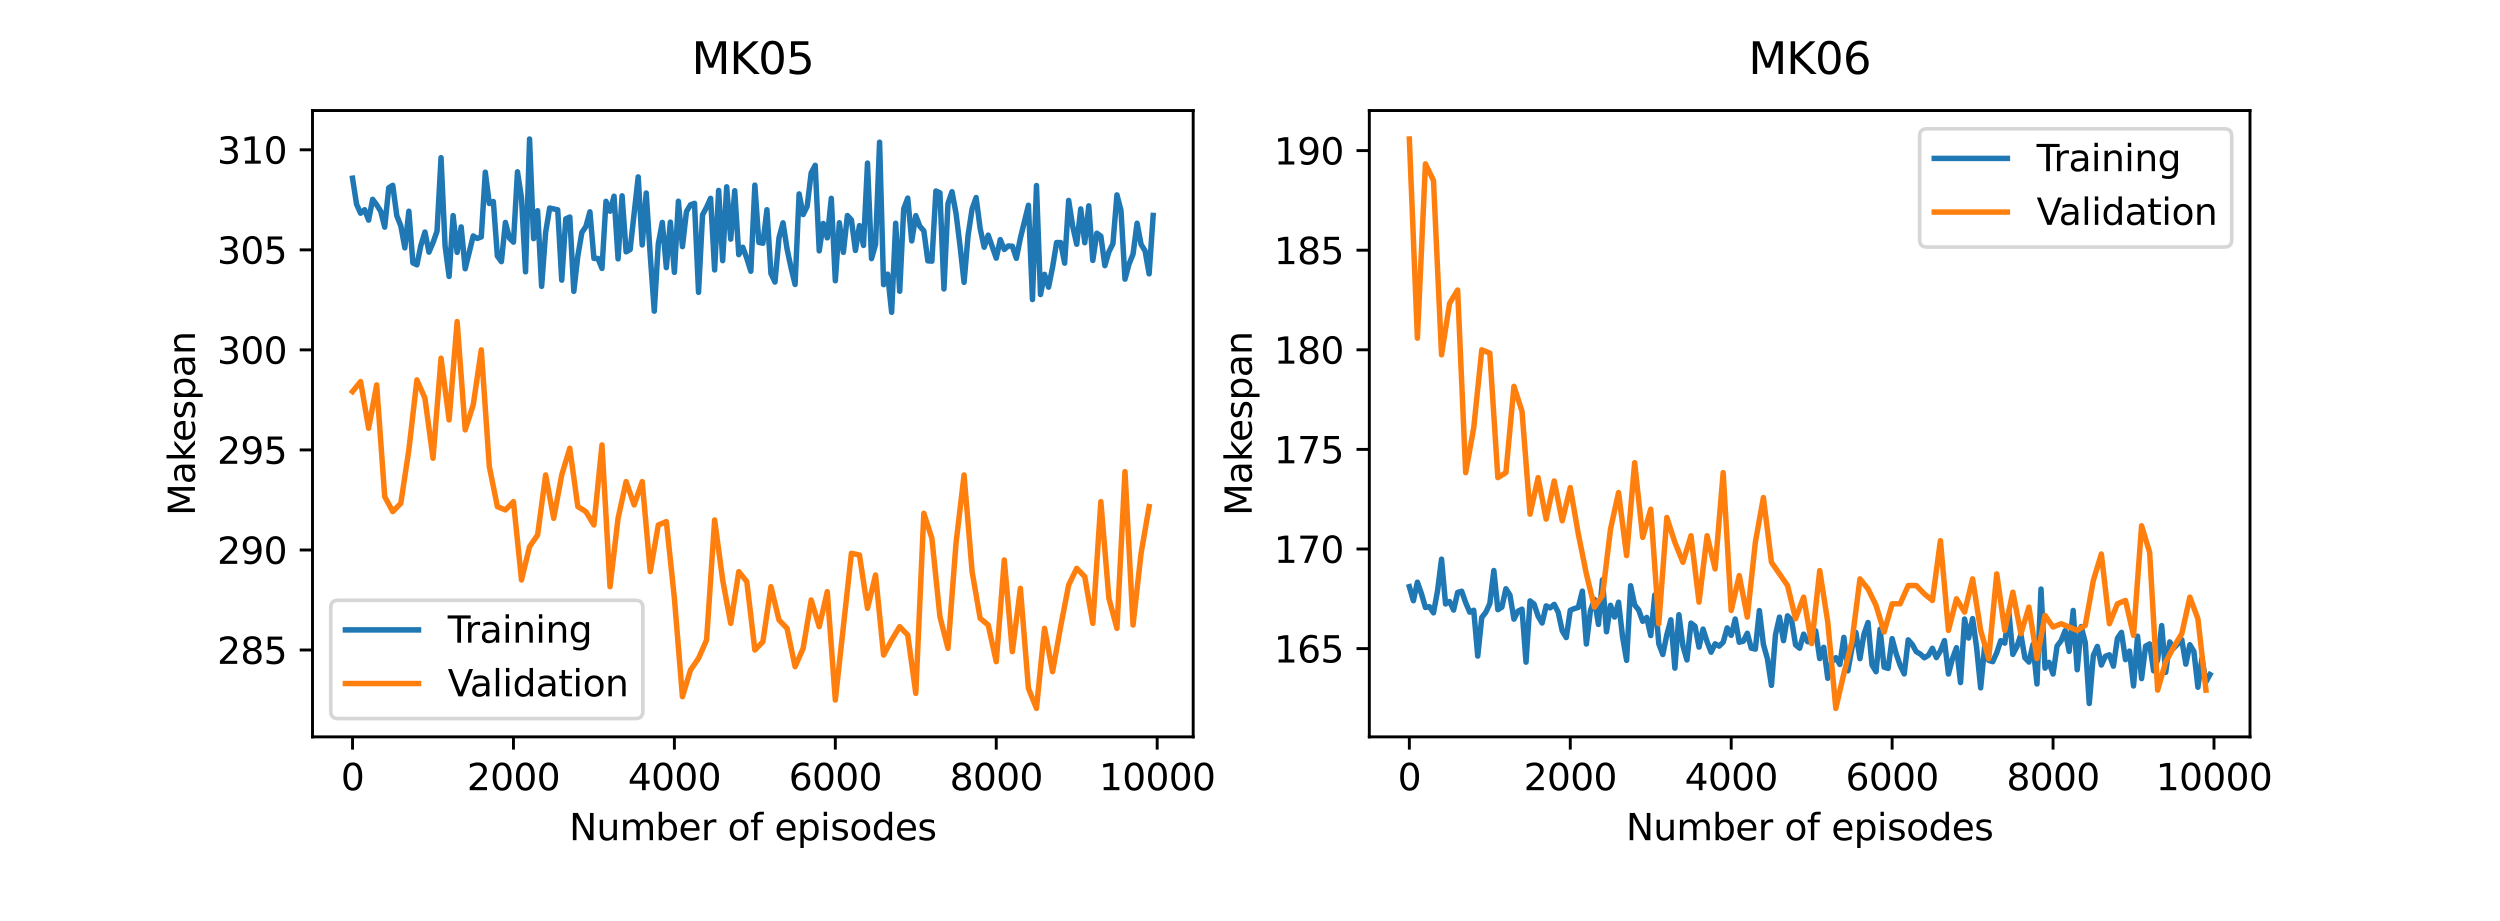 <?xml version="1.0" encoding="utf-8" standalone="no"?>
<!DOCTYPE svg PUBLIC "-//W3C//DTD SVG 1.1//EN"
  "http://www.w3.org/Graphics/SVG/1.1/DTD/svg11.dtd">
<svg xmlns:xlink="http://www.w3.org/1999/xlink" width="684pt" height="252pt" viewBox="0 0 684 252" xmlns="http://www.w3.org/2000/svg" version="1.1">
 <defs>
  <style type="text/css">*{stroke-linejoin: round; stroke-linecap: butt}</style>
 </defs>
 <g id="figure_1">
  <g id="patch_1">
   <path d="M 0 252 
L 684 252 
L 684 0 
L 0 0 
z
" style="fill: #ffffff"/>
  </g>
  <g id="axes_1">
   <g id="patch_2">
    <path d="M 85.5 201.6 
L 326.455 201.6 
L 326.455 30.24 
L 85.5 30.24 
z
" style="fill: #ffffff"/>
   </g>
   <g id="matplotlib.axis_1">
    <g id="xtick_1">
     <g id="line2d_1">
      <defs>
       <path id="mfcd460ad27" d="M 0 0 
L 0 3.5 
" style="stroke: #000000; stroke-width: 0.8"/>
      </defs>
      <g>
       <use xlink:href="#mfcd460ad27" x="96.452" y="201.6" style="stroke: #000000; stroke-width: 0.8"/>
      </g>
     </g>
     <g id="text_1">
      <!-- 0 -->
      <g transform="translate(93.271 216.198)scale(0.1 -0.1)">
       <defs>
        <path id="DejaVuSans-30" d="M 2034 4250 
Q 1547 4250 1301 3770 
Q 1056 3291 1056 2328 
Q 1056 1369 1301 889 
Q 1547 409 2034 409 
Q 2525 409 2770 889 
Q 3016 1369 3016 2328 
Q 3016 3291 2770 3770 
Q 2525 4250 2034 4250 
z
M 2034 4750 
Q 2819 4750 3233 4129 
Q 3647 3509 3647 2328 
Q 3647 1150 3233 529 
Q 2819 -91 2034 -91 
Q 1250 -91 836 529 
Q 422 1150 422 2328 
Q 422 3509 836 4129 
Q 1250 4750 2034 4750 
z
" transform="scale(0.016)"/>
       </defs>
       <use xlink:href="#DejaVuSans-30"/>
      </g>
     </g>
    </g>
    <g id="xtick_2">
     <g id="line2d_2">
      <g>
       <use xlink:href="#mfcd460ad27" x="140.483" y="201.6" style="stroke: #000000; stroke-width: 0.8"/>
      </g>
     </g>
     <g id="text_2">
      <!-- 2000 -->
      <g transform="translate(127.758 216.198)scale(0.1 -0.1)">
       <defs>
        <path id="DejaVuSans-32" d="M 1228 531 
L 3431 531 
L 3431 0 
L 469 0 
L 469 531 
Q 828 903 1448 1529 
Q 2069 2156 2228 2338 
Q 2531 2678 2651 2914 
Q 2772 3150 2772 3378 
Q 2772 3750 2511 3984 
Q 2250 4219 1831 4219 
Q 1534 4219 1204 4116 
Q 875 4013 500 3803 
L 500 4441 
Q 881 4594 1212 4672 
Q 1544 4750 1819 4750 
Q 2544 4750 2975 4387 
Q 3406 4025 3406 3419 
Q 3406 3131 3298 2873 
Q 3191 2616 2906 2266 
Q 2828 2175 2409 1742 
Q 1991 1309 1228 531 
z
" transform="scale(0.016)"/>
       </defs>
       <use xlink:href="#DejaVuSans-32"/>
       <use xlink:href="#DejaVuSans-30" x="63.623"/>
       <use xlink:href="#DejaVuSans-30" x="127.246"/>
       <use xlink:href="#DejaVuSans-30" x="190.869"/>
      </g>
     </g>
    </g>
    <g id="xtick_3">
     <g id="line2d_3">
      <g>
       <use xlink:href="#mfcd460ad27" x="184.513" y="201.6" style="stroke: #000000; stroke-width: 0.8"/>
      </g>
     </g>
     <g id="text_3">
      <!-- 4000 -->
      <g transform="translate(171.788 216.198)scale(0.1 -0.1)">
       <defs>
        <path id="DejaVuSans-34" d="M 2419 4116 
L 825 1625 
L 2419 1625 
L 2419 4116 
z
M 2253 4666 
L 3047 4666 
L 3047 1625 
L 3713 1625 
L 3713 1100 
L 3047 1100 
L 3047 0 
L 2419 0 
L 2419 1100 
L 313 1100 
L 313 1709 
L 2253 4666 
z
" transform="scale(0.016)"/>
       </defs>
       <use xlink:href="#DejaVuSans-34"/>
       <use xlink:href="#DejaVuSans-30" x="63.623"/>
       <use xlink:href="#DejaVuSans-30" x="127.246"/>
       <use xlink:href="#DejaVuSans-30" x="190.869"/>
      </g>
     </g>
    </g>
    <g id="xtick_4">
     <g id="line2d_4">
      <g>
       <use xlink:href="#mfcd460ad27" x="228.543" y="201.6" style="stroke: #000000; stroke-width: 0.8"/>
      </g>
     </g>
     <g id="text_4">
      <!-- 6000 -->
      <g transform="translate(215.818 216.198)scale(0.1 -0.1)">
       <defs>
        <path id="DejaVuSans-36" d="M 2113 2584 
Q 1688 2584 1439 2293 
Q 1191 2003 1191 1497 
Q 1191 994 1439 701 
Q 1688 409 2113 409 
Q 2538 409 2786 701 
Q 3034 994 3034 1497 
Q 3034 2003 2786 2293 
Q 2538 2584 2113 2584 
z
M 3366 4563 
L 3366 3988 
Q 3128 4100 2886 4159 
Q 2644 4219 2406 4219 
Q 1781 4219 1451 3797 
Q 1122 3375 1075 2522 
Q 1259 2794 1537 2939 
Q 1816 3084 2150 3084 
Q 2853 3084 3261 2657 
Q 3669 2231 3669 1497 
Q 3669 778 3244 343 
Q 2819 -91 2113 -91 
Q 1303 -91 875 529 
Q 447 1150 447 2328 
Q 447 3434 972 4092 
Q 1497 4750 2381 4750 
Q 2619 4750 2861 4703 
Q 3103 4656 3366 4563 
z
" transform="scale(0.016)"/>
       </defs>
       <use xlink:href="#DejaVuSans-36"/>
       <use xlink:href="#DejaVuSans-30" x="63.623"/>
       <use xlink:href="#DejaVuSans-30" x="127.246"/>
       <use xlink:href="#DejaVuSans-30" x="190.869"/>
      </g>
     </g>
    </g>
    <g id="xtick_5">
     <g id="line2d_5">
      <g>
       <use xlink:href="#mfcd460ad27" x="272.573" y="201.6" style="stroke: #000000; stroke-width: 0.8"/>
      </g>
     </g>
     <g id="text_5">
      <!-- 8000 -->
      <g transform="translate(259.848 216.198)scale(0.1 -0.1)">
       <defs>
        <path id="DejaVuSans-38" d="M 2034 2216 
Q 1584 2216 1326 1975 
Q 1069 1734 1069 1313 
Q 1069 891 1326 650 
Q 1584 409 2034 409 
Q 2484 409 2743 651 
Q 3003 894 3003 1313 
Q 3003 1734 2745 1975 
Q 2488 2216 2034 2216 
z
M 1403 2484 
Q 997 2584 770 2862 
Q 544 3141 544 3541 
Q 544 4100 942 4425 
Q 1341 4750 2034 4750 
Q 2731 4750 3128 4425 
Q 3525 4100 3525 3541 
Q 3525 3141 3298 2862 
Q 3072 2584 2669 2484 
Q 3125 2378 3379 2068 
Q 3634 1759 3634 1313 
Q 3634 634 3220 271 
Q 2806 -91 2034 -91 
Q 1263 -91 848 271 
Q 434 634 434 1313 
Q 434 1759 690 2068 
Q 947 2378 1403 2484 
z
M 1172 3481 
Q 1172 3119 1398 2916 
Q 1625 2713 2034 2713 
Q 2441 2713 2670 2916 
Q 2900 3119 2900 3481 
Q 2900 3844 2670 4047 
Q 2441 4250 2034 4250 
Q 1625 4250 1398 4047 
Q 1172 3844 1172 3481 
z
" transform="scale(0.016)"/>
       </defs>
       <use xlink:href="#DejaVuSans-38"/>
       <use xlink:href="#DejaVuSans-30" x="63.623"/>
       <use xlink:href="#DejaVuSans-30" x="127.246"/>
       <use xlink:href="#DejaVuSans-30" x="190.869"/>
      </g>
     </g>
    </g>
    <g id="xtick_6">
     <g id="line2d_6">
      <g>
       <use xlink:href="#mfcd460ad27" x="316.603" y="201.6" style="stroke: #000000; stroke-width: 0.8"/>
      </g>
     </g>
     <g id="text_6">
      <!-- 10000 -->
      <g transform="translate(300.697 216.198)scale(0.1 -0.1)">
       <defs>
        <path id="DejaVuSans-31" d="M 794 531 
L 1825 531 
L 1825 4091 
L 703 3866 
L 703 4441 
L 1819 4666 
L 2450 4666 
L 2450 531 
L 3481 531 
L 3481 0 
L 794 0 
L 794 531 
z
" transform="scale(0.016)"/>
       </defs>
       <use xlink:href="#DejaVuSans-31"/>
       <use xlink:href="#DejaVuSans-30" x="63.623"/>
       <use xlink:href="#DejaVuSans-30" x="127.246"/>
       <use xlink:href="#DejaVuSans-30" x="190.869"/>
       <use xlink:href="#DejaVuSans-30" x="254.492"/>
      </g>
     </g>
    </g>
    <g id="text_7">
     <!-- Number of episodes -->
     <g transform="translate(155.734 229.877)scale(0.1 -0.1)">
      <defs>
       <path id="DejaVuSans-4e" d="M 628 4666 
L 1478 4666 
L 3547 763 
L 3547 4666 
L 4159 4666 
L 4159 0 
L 3309 0 
L 1241 3903 
L 1241 0 
L 628 0 
L 628 4666 
z
" transform="scale(0.016)"/>
       <path id="DejaVuSans-75" d="M 544 1381 
L 544 3500 
L 1119 3500 
L 1119 1403 
Q 1119 906 1312 657 
Q 1506 409 1894 409 
Q 2359 409 2629 706 
Q 2900 1003 2900 1516 
L 2900 3500 
L 3475 3500 
L 3475 0 
L 2900 0 
L 2900 538 
Q 2691 219 2414 64 
Q 2138 -91 1772 -91 
Q 1169 -91 856 284 
Q 544 659 544 1381 
z
M 1991 3584 
L 1991 3584 
z
" transform="scale(0.016)"/>
       <path id="DejaVuSans-6d" d="M 3328 2828 
Q 3544 3216 3844 3400 
Q 4144 3584 4550 3584 
Q 5097 3584 5394 3201 
Q 5691 2819 5691 2113 
L 5691 0 
L 5113 0 
L 5113 2094 
Q 5113 2597 4934 2840 
Q 4756 3084 4391 3084 
Q 3944 3084 3684 2787 
Q 3425 2491 3425 1978 
L 3425 0 
L 2847 0 
L 2847 2094 
Q 2847 2600 2669 2842 
Q 2491 3084 2119 3084 
Q 1678 3084 1418 2786 
Q 1159 2488 1159 1978 
L 1159 0 
L 581 0 
L 581 3500 
L 1159 3500 
L 1159 2956 
Q 1356 3278 1631 3431 
Q 1906 3584 2284 3584 
Q 2666 3584 2933 3390 
Q 3200 3197 3328 2828 
z
" transform="scale(0.016)"/>
       <path id="DejaVuSans-62" d="M 3116 1747 
Q 3116 2381 2855 2742 
Q 2594 3103 2138 3103 
Q 1681 3103 1420 2742 
Q 1159 2381 1159 1747 
Q 1159 1113 1420 752 
Q 1681 391 2138 391 
Q 2594 391 2855 752 
Q 3116 1113 3116 1747 
z
M 1159 2969 
Q 1341 3281 1617 3432 
Q 1894 3584 2278 3584 
Q 2916 3584 3314 3078 
Q 3713 2572 3713 1747 
Q 3713 922 3314 415 
Q 2916 -91 2278 -91 
Q 1894 -91 1617 61 
Q 1341 213 1159 525 
L 1159 0 
L 581 0 
L 581 4863 
L 1159 4863 
L 1159 2969 
z
" transform="scale(0.016)"/>
       <path id="DejaVuSans-65" d="M 3597 1894 
L 3597 1613 
L 953 1613 
Q 991 1019 1311 708 
Q 1631 397 2203 397 
Q 2534 397 2845 478 
Q 3156 559 3463 722 
L 3463 178 
Q 3153 47 2828 -22 
Q 2503 -91 2169 -91 
Q 1331 -91 842 396 
Q 353 884 353 1716 
Q 353 2575 817 3079 
Q 1281 3584 2069 3584 
Q 2775 3584 3186 3129 
Q 3597 2675 3597 1894 
z
M 3022 2063 
Q 3016 2534 2758 2815 
Q 2500 3097 2075 3097 
Q 1594 3097 1305 2825 
Q 1016 2553 972 2059 
L 3022 2063 
z
" transform="scale(0.016)"/>
       <path id="DejaVuSans-72" d="M 2631 2963 
Q 2534 3019 2420 3045 
Q 2306 3072 2169 3072 
Q 1681 3072 1420 2755 
Q 1159 2438 1159 1844 
L 1159 0 
L 581 0 
L 581 3500 
L 1159 3500 
L 1159 2956 
Q 1341 3275 1631 3429 
Q 1922 3584 2338 3584 
Q 2397 3584 2469 3576 
Q 2541 3569 2628 3553 
L 2631 2963 
z
" transform="scale(0.016)"/>
       <path id="DejaVuSans-20" transform="scale(0.016)"/>
       <path id="DejaVuSans-6f" d="M 1959 3097 
Q 1497 3097 1228 2736 
Q 959 2375 959 1747 
Q 959 1119 1226 758 
Q 1494 397 1959 397 
Q 2419 397 2687 759 
Q 2956 1122 2956 1747 
Q 2956 2369 2687 2733 
Q 2419 3097 1959 3097 
z
M 1959 3584 
Q 2709 3584 3137 3096 
Q 3566 2609 3566 1747 
Q 3566 888 3137 398 
Q 2709 -91 1959 -91 
Q 1206 -91 779 398 
Q 353 888 353 1747 
Q 353 2609 779 3096 
Q 1206 3584 1959 3584 
z
" transform="scale(0.016)"/>
       <path id="DejaVuSans-66" d="M 2375 4863 
L 2375 4384 
L 1825 4384 
Q 1516 4384 1395 4259 
Q 1275 4134 1275 3809 
L 1275 3500 
L 2222 3500 
L 2222 3053 
L 1275 3053 
L 1275 0 
L 697 0 
L 697 3053 
L 147 3053 
L 147 3500 
L 697 3500 
L 697 3744 
Q 697 4328 969 4595 
Q 1241 4863 1831 4863 
L 2375 4863 
z
" transform="scale(0.016)"/>
       <path id="DejaVuSans-70" d="M 1159 525 
L 1159 -1331 
L 581 -1331 
L 581 3500 
L 1159 3500 
L 1159 2969 
Q 1341 3281 1617 3432 
Q 1894 3584 2278 3584 
Q 2916 3584 3314 3078 
Q 3713 2572 3713 1747 
Q 3713 922 3314 415 
Q 2916 -91 2278 -91 
Q 1894 -91 1617 61 
Q 1341 213 1159 525 
z
M 3116 1747 
Q 3116 2381 2855 2742 
Q 2594 3103 2138 3103 
Q 1681 3103 1420 2742 
Q 1159 2381 1159 1747 
Q 1159 1113 1420 752 
Q 1681 391 2138 391 
Q 2594 391 2855 752 
Q 3116 1113 3116 1747 
z
" transform="scale(0.016)"/>
       <path id="DejaVuSans-69" d="M 603 3500 
L 1178 3500 
L 1178 0 
L 603 0 
L 603 3500 
z
M 603 4863 
L 1178 4863 
L 1178 4134 
L 603 4134 
L 603 4863 
z
" transform="scale(0.016)"/>
       <path id="DejaVuSans-73" d="M 2834 3397 
L 2834 2853 
Q 2591 2978 2328 3040 
Q 2066 3103 1784 3103 
Q 1356 3103 1142 2972 
Q 928 2841 928 2578 
Q 928 2378 1081 2264 
Q 1234 2150 1697 2047 
L 1894 2003 
Q 2506 1872 2764 1633 
Q 3022 1394 3022 966 
Q 3022 478 2636 193 
Q 2250 -91 1575 -91 
Q 1294 -91 989 -36 
Q 684 19 347 128 
L 347 722 
Q 666 556 975 473 
Q 1284 391 1588 391 
Q 1994 391 2212 530 
Q 2431 669 2431 922 
Q 2431 1156 2273 1281 
Q 2116 1406 1581 1522 
L 1381 1569 
Q 847 1681 609 1914 
Q 372 2147 372 2553 
Q 372 3047 722 3315 
Q 1072 3584 1716 3584 
Q 2034 3584 2315 3537 
Q 2597 3491 2834 3397 
z
" transform="scale(0.016)"/>
       <path id="DejaVuSans-64" d="M 2906 2969 
L 2906 4863 
L 3481 4863 
L 3481 0 
L 2906 0 
L 2906 525 
Q 2725 213 2448 61 
Q 2172 -91 1784 -91 
Q 1150 -91 751 415 
Q 353 922 353 1747 
Q 353 2572 751 3078 
Q 1150 3584 1784 3584 
Q 2172 3584 2448 3432 
Q 2725 3281 2906 2969 
z
M 947 1747 
Q 947 1113 1208 752 
Q 1469 391 1925 391 
Q 2381 391 2643 752 
Q 2906 1113 2906 1747 
Q 2906 2381 2643 2742 
Q 2381 3103 1925 3103 
Q 1469 3103 1208 2742 
Q 947 2381 947 1747 
z
" transform="scale(0.016)"/>
      </defs>
      <use xlink:href="#DejaVuSans-4e"/>
      <use xlink:href="#DejaVuSans-75" x="74.805"/>
      <use xlink:href="#DejaVuSans-6d" x="138.184"/>
      <use xlink:href="#DejaVuSans-62" x="235.596"/>
      <use xlink:href="#DejaVuSans-65" x="299.072"/>
      <use xlink:href="#DejaVuSans-72" x="360.596"/>
      <use xlink:href="#DejaVuSans-20" x="401.709"/>
      <use xlink:href="#DejaVuSans-6f" x="433.496"/>
      <use xlink:href="#DejaVuSans-66" x="494.678"/>
      <use xlink:href="#DejaVuSans-20" x="529.883"/>
      <use xlink:href="#DejaVuSans-65" x="561.67"/>
      <use xlink:href="#DejaVuSans-70" x="623.193"/>
      <use xlink:href="#DejaVuSans-69" x="686.67"/>
      <use xlink:href="#DejaVuSans-73" x="714.453"/>
      <use xlink:href="#DejaVuSans-6f" x="766.553"/>
      <use xlink:href="#DejaVuSans-64" x="827.734"/>
      <use xlink:href="#DejaVuSans-65" x="891.211"/>
      <use xlink:href="#DejaVuSans-73" x="952.734"/>
     </g>
    </g>
   </g>
   <g id="matplotlib.axis_2">
    <g id="ytick_1">
     <g id="line2d_7">
      <defs>
       <path id="m93cf7ab106" d="M 0 0 
L -3.5 0 
" style="stroke: #000000; stroke-width: 0.8"/>
      </defs>
      <g>
       <use xlink:href="#m93cf7ab106" x="85.5" y="177.844" style="stroke: #000000; stroke-width: 0.8"/>
      </g>
     </g>
     <g id="text_8">
      <!-- 285 -->
      <g transform="translate(59.413 181.643)scale(0.1 -0.1)">
       <defs>
        <path id="DejaVuSans-35" d="M 691 4666 
L 3169 4666 
L 3169 4134 
L 1269 4134 
L 1269 2991 
Q 1406 3038 1543 3061 
Q 1681 3084 1819 3084 
Q 2600 3084 3056 2656 
Q 3513 2228 3513 1497 
Q 3513 744 3044 326 
Q 2575 -91 1722 -91 
Q 1428 -91 1123 -41 
Q 819 9 494 109 
L 494 744 
Q 775 591 1075 516 
Q 1375 441 1709 441 
Q 2250 441 2565 725 
Q 2881 1009 2881 1497 
Q 2881 1984 2565 2268 
Q 2250 2553 1709 2553 
Q 1456 2553 1204 2497 
Q 953 2441 691 2322 
L 691 4666 
z
" transform="scale(0.016)"/>
       </defs>
       <use xlink:href="#DejaVuSans-32"/>
       <use xlink:href="#DejaVuSans-38" x="63.623"/>
       <use xlink:href="#DejaVuSans-35" x="127.246"/>
      </g>
     </g>
    </g>
    <g id="ytick_2">
     <g id="line2d_8">
      <g>
       <use xlink:href="#m93cf7ab106" x="85.5" y="150.472" style="stroke: #000000; stroke-width: 0.8"/>
      </g>
     </g>
     <g id="text_9">
      <!-- 290 -->
      <g transform="translate(59.413 154.272)scale(0.1 -0.1)">
       <defs>
        <path id="DejaVuSans-39" d="M 703 97 
L 703 672 
Q 941 559 1184 500 
Q 1428 441 1663 441 
Q 2288 441 2617 861 
Q 2947 1281 2994 2138 
Q 2813 1869 2534 1725 
Q 2256 1581 1919 1581 
Q 1219 1581 811 2004 
Q 403 2428 403 3163 
Q 403 3881 828 4315 
Q 1253 4750 1959 4750 
Q 2769 4750 3195 4129 
Q 3622 3509 3622 2328 
Q 3622 1225 3098 567 
Q 2575 -91 1691 -91 
Q 1453 -91 1209 -44 
Q 966 3 703 97 
z
M 1959 2075 
Q 2384 2075 2632 2365 
Q 2881 2656 2881 3163 
Q 2881 3666 2632 3958 
Q 2384 4250 1959 4250 
Q 1534 4250 1286 3958 
Q 1038 3666 1038 3163 
Q 1038 2656 1286 2365 
Q 1534 2075 1959 2075 
z
" transform="scale(0.016)"/>
       </defs>
       <use xlink:href="#DejaVuSans-32"/>
       <use xlink:href="#DejaVuSans-39" x="63.623"/>
       <use xlink:href="#DejaVuSans-30" x="127.246"/>
      </g>
     </g>
    </g>
    <g id="ytick_3">
     <g id="line2d_9">
      <g>
       <use xlink:href="#m93cf7ab106" x="85.5" y="123.101" style="stroke: #000000; stroke-width: 0.8"/>
      </g>
     </g>
     <g id="text_10">
      <!-- 295 -->
      <g transform="translate(59.413 126.9)scale(0.1 -0.1)">
       <use xlink:href="#DejaVuSans-32"/>
       <use xlink:href="#DejaVuSans-39" x="63.623"/>
       <use xlink:href="#DejaVuSans-35" x="127.246"/>
      </g>
     </g>
    </g>
    <g id="ytick_4">
     <g id="line2d_10">
      <g>
       <use xlink:href="#m93cf7ab106" x="85.5" y="95.729" style="stroke: #000000; stroke-width: 0.8"/>
      </g>
     </g>
     <g id="text_11">
      <!-- 300 -->
      <g transform="translate(59.413 99.528)scale(0.1 -0.1)">
       <defs>
        <path id="DejaVuSans-33" d="M 2597 2516 
Q 3050 2419 3304 2112 
Q 3559 1806 3559 1356 
Q 3559 666 3084 287 
Q 2609 -91 1734 -91 
Q 1441 -91 1130 -33 
Q 819 25 488 141 
L 488 750 
Q 750 597 1062 519 
Q 1375 441 1716 441 
Q 2309 441 2620 675 
Q 2931 909 2931 1356 
Q 2931 1769 2642 2001 
Q 2353 2234 1838 2234 
L 1294 2234 
L 1294 2753 
L 1863 2753 
Q 2328 2753 2575 2939 
Q 2822 3125 2822 3475 
Q 2822 3834 2567 4026 
Q 2313 4219 1838 4219 
Q 1578 4219 1281 4162 
Q 984 4106 628 3988 
L 628 4550 
Q 988 4650 1302 4700 
Q 1616 4750 1894 4750 
Q 2613 4750 3031 4423 
Q 3450 4097 3450 3541 
Q 3450 3153 3228 2886 
Q 3006 2619 2597 2516 
z
" transform="scale(0.016)"/>
       </defs>
       <use xlink:href="#DejaVuSans-33"/>
       <use xlink:href="#DejaVuSans-30" x="63.623"/>
       <use xlink:href="#DejaVuSans-30" x="127.246"/>
      </g>
     </g>
    </g>
    <g id="ytick_5">
     <g id="line2d_11">
      <g>
       <use xlink:href="#m93cf7ab106" x="85.5" y="68.357" style="stroke: #000000; stroke-width: 0.8"/>
      </g>
     </g>
     <g id="text_12">
      <!-- 305 -->
      <g transform="translate(59.413 72.156)scale(0.1 -0.1)">
       <use xlink:href="#DejaVuSans-33"/>
       <use xlink:href="#DejaVuSans-30" x="63.623"/>
       <use xlink:href="#DejaVuSans-35" x="127.246"/>
      </g>
     </g>
    </g>
    <g id="ytick_6">
     <g id="line2d_12">
      <g>
       <use xlink:href="#m93cf7ab106" x="85.5" y="40.985" style="stroke: #000000; stroke-width: 0.8"/>
      </g>
     </g>
     <g id="text_13">
      <!-- 310 -->
      <g transform="translate(59.413 44.785)scale(0.1 -0.1)">
       <use xlink:href="#DejaVuSans-33"/>
       <use xlink:href="#DejaVuSans-31" x="63.623"/>
       <use xlink:href="#DejaVuSans-30" x="127.246"/>
      </g>
     </g>
    </g>
    <g id="text_14">
     <!-- Makespan -->
     <g transform="translate(53.333 141.1)rotate(-90)scale(0.1 -0.1)">
      <defs>
       <path id="DejaVuSans-4d" d="M 628 4666 
L 1569 4666 
L 2759 1491 
L 3956 4666 
L 4897 4666 
L 4897 0 
L 4281 0 
L 4281 4097 
L 3078 897 
L 2444 897 
L 1241 4097 
L 1241 0 
L 628 0 
L 628 4666 
z
" transform="scale(0.016)"/>
       <path id="DejaVuSans-61" d="M 2194 1759 
Q 1497 1759 1228 1600 
Q 959 1441 959 1056 
Q 959 750 1161 570 
Q 1363 391 1709 391 
Q 2188 391 2477 730 
Q 2766 1069 2766 1631 
L 2766 1759 
L 2194 1759 
z
M 3341 1997 
L 3341 0 
L 2766 0 
L 2766 531 
Q 2569 213 2275 61 
Q 1981 -91 1556 -91 
Q 1019 -91 701 211 
Q 384 513 384 1019 
Q 384 1609 779 1909 
Q 1175 2209 1959 2209 
L 2766 2209 
L 2766 2266 
Q 2766 2663 2505 2880 
Q 2244 3097 1772 3097 
Q 1472 3097 1187 3025 
Q 903 2953 641 2809 
L 641 3341 
Q 956 3463 1253 3523 
Q 1550 3584 1831 3584 
Q 2591 3584 2966 3190 
Q 3341 2797 3341 1997 
z
" transform="scale(0.016)"/>
       <path id="DejaVuSans-6b" d="M 581 4863 
L 1159 4863 
L 1159 1991 
L 2875 3500 
L 3609 3500 
L 1753 1863 
L 3688 0 
L 2938 0 
L 1159 1709 
L 1159 0 
L 581 0 
L 581 4863 
z
" transform="scale(0.016)"/>
       <path id="DejaVuSans-6e" d="M 3513 2113 
L 3513 0 
L 2938 0 
L 2938 2094 
Q 2938 2591 2744 2837 
Q 2550 3084 2163 3084 
Q 1697 3084 1428 2787 
Q 1159 2491 1159 1978 
L 1159 0 
L 581 0 
L 581 3500 
L 1159 3500 
L 1159 2956 
Q 1366 3272 1645 3428 
Q 1925 3584 2291 3584 
Q 2894 3584 3203 3211 
Q 3513 2838 3513 2113 
z
" transform="scale(0.016)"/>
      </defs>
      <use xlink:href="#DejaVuSans-4d"/>
      <use xlink:href="#DejaVuSans-61" x="86.279"/>
      <use xlink:href="#DejaVuSans-6b" x="147.559"/>
      <use xlink:href="#DejaVuSans-65" x="201.844"/>
      <use xlink:href="#DejaVuSans-73" x="263.367"/>
      <use xlink:href="#DejaVuSans-70" x="315.467"/>
      <use xlink:href="#DejaVuSans-61" x="378.943"/>
      <use xlink:href="#DejaVuSans-6e" x="440.223"/>
     </g>
    </g>
   </g>
   <g id="line2d_13">
    <path d="M 96.452 48.759 
L 97.553 55.876 
L 98.654 58.339 
L 99.755 57.381 
L 100.855 60.228 
L 101.956 54.534 
L 103.057 56.04 
L 104.158 57.792 
L 105.258 62.144 
L 106.359 51.387 
L 107.46 50.702 
L 108.561 59.023 
L 109.662 61.788 
L 110.762 67.81 
L 111.863 57.792 
L 112.964 71.915 
L 114.065 72.463 
L 115.165 67.098 
L 116.266 63.485 
L 117.367 68.987 
L 118.468 66.386 
L 119.568 63.266 
L 120.669 43.148 
L 121.77 67.235 
L 122.871 75.638 
L 123.971 58.996 
L 125.072 69.041 
L 126.173 62.089 
L 127.274 73.53 
L 129.475 64.552 
L 130.576 65.237 
L 131.677 64.826 
L 132.777 47.117 
L 133.878 55.684 
L 134.979 55.136 
L 136.08 70.054 
L 137.18 71.587 
L 138.281 60.857 
L 139.382 65.155 
L 140.483 66.249 
L 141.583 47.007 
L 142.684 54.178 
L 143.785 74.379 
L 144.886 38.029 
L 145.986 65.291 
L 147.087 57.655 
L 148.188 78.348 
L 149.289 63.567 
L 150.389 56.916 
L 152.591 57.408 
L 153.692 76.651 
L 154.792 59.872 
L 155.893 59.379 
L 156.994 79.716 
L 158.095 70.027 
L 159.195 63.622 
L 160.296 61.979 
L 161.397 57.956 
L 162.498 70.684 
L 163.598 70.711 
L 164.699 73.448 
L 165.8 55.082 
L 166.901 57.792 
L 168.001 53.686 
L 169.102 70.821 
L 170.203 53.576 
L 171.304 68.905 
L 172.404 68.275 
L 174.606 48.403 
L 175.707 67.016 
L 176.807 52.81 
L 177.908 69.89 
L 179.009 85.136 
L 180.11 66.715 
L 181.21 60.857 
L 182.311 73.229 
L 183.412 60.775 
L 184.513 74.516 
L 185.613 55.054 
L 186.714 67.481 
L 187.815 57.901 
L 188.916 56.04 
L 190.016 55.629 
L 191.117 79.99 
L 192.218 58.777 
L 193.319 56.697 
L 194.419 54.261 
L 195.52 73.859 
L 196.621 52.098 
L 197.722 71.313 
L 198.822 51.113 
L 199.923 65.428 
L 201.024 52.18 
L 202.125 69.671 
L 203.225 67.645 
L 204.326 70.684 
L 205.427 74.215 
L 206.528 50.648 
L 207.628 66.332 
L 208.729 66.551 
L 209.83 57.381 
L 210.931 74.844 
L 212.031 77.171 
L 213.132 65.072 
L 214.233 60.967 
L 215.334 68.083 
L 216.434 73.311 
L 217.535 77.828 
L 218.636 53.056 
L 219.737 58.695 
L 220.837 56.478 
L 221.938 47.308 
L 223.039 45.228 
L 224.14 68.631 
L 225.24 61.131 
L 226.341 65.072 
L 227.442 54.261 
L 228.543 76.815 
L 229.643 60.939 
L 230.744 69.041 
L 231.845 58.969 
L 232.946 60.173 
L 234.046 68.521 
L 235.147 61.733 
L 236.248 67.153 
L 237.349 44.626 
L 238.449 70.766 
L 239.55 66.879 
L 240.651 38.905 
L 241.752 77.882 
L 242.852 75.008 
L 243.953 85.437 
L 245.054 61.076 
L 246.155 79.689 
L 247.255 57.135 
L 248.356 54.206 
L 249.457 65.921 
L 250.558 58.996 
L 251.658 61.897 
L 252.759 63.156 
L 253.86 71.368 
L 254.961 71.45 
L 256.061 52.262 
L 257.162 52.755 
L 258.263 79.059 
L 259.364 55.711 
L 260.464 52.454 
L 261.565 58.366 
L 262.666 67.29 
L 263.767 77.253 
L 264.867 64.388 
L 265.968 57.135 
L 267.069 54.042 
L 268.17 62.527 
L 269.27 67.645 
L 270.371 64.333 
L 272.573 70.629 
L 273.674 65.565 
L 274.774 68.248 
L 275.875 67.29 
L 276.976 67.372 
L 278.077 70.684 
L 279.177 65.155 
L 281.379 56.149 
L 282.48 81.961 
L 283.58 50.757 
L 284.681 80.592 
L 285.782 75.063 
L 286.883 78.567 
L 287.983 73.12 
L 289.084 66.359 
L 290.185 66.359 
L 291.286 71.998 
L 292.386 54.835 
L 293.487 61.897 
L 294.588 66.824 
L 295.689 57.162 
L 296.789 66.414 
L 297.89 56.313 
L 298.991 71.258 
L 300.092 63.813 
L 301.192 64.607 
L 302.293 72.682 
L 303.394 68.905 
L 304.495 66.687 
L 305.595 53.33 
L 306.696 57.545 
L 307.797 76.377 
L 308.898 72.271 
L 309.998 69.534 
L 311.099 61.076 
L 312.2 66.852 
L 313.301 68.658 
L 314.401 74.926 
L 315.502 58.941 
L 315.502 58.941 
" clip-path="url(#pf8966f0e61)" style="fill: none; stroke: #1f77b4; stroke-width: 1.5; stroke-linecap: square"/>
   </g>
   <g id="line2d_14">
    <path d="M 96.452 107.134 
L 98.654 104.397 
L 100.855 117.17 
L 103.057 105.309 
L 105.258 135.874 
L 107.46 139.98 
L 109.662 137.699 
L 111.863 123.101 
L 114.065 103.94 
L 116.266 108.958 
L 118.468 125.382 
L 120.669 98.01 
L 122.871 114.889 
L 125.072 87.974 
L 127.274 117.626 
L 129.475 110.783 
L 131.677 95.729 
L 133.878 127.663 
L 136.08 138.611 
L 138.281 139.524 
L 140.483 137.243 
L 142.684 158.684 
L 144.886 149.56 
L 147.087 146.367 
L 149.289 129.944 
L 151.49 141.805 
L 153.692 129.944 
L 155.893 122.644 
L 158.095 138.611 
L 160.296 139.98 
L 162.498 143.629 
L 164.699 121.732 
L 166.901 160.509 
L 169.102 141.805 
L 171.304 131.768 
L 173.505 138.155 
L 175.707 131.768 
L 177.908 156.403 
L 180.11 143.629 
L 182.311 142.717 
L 184.513 163.702 
L 186.714 190.618 
L 188.916 183.318 
L 191.117 180.125 
L 193.319 175.107 
L 195.52 142.261 
L 197.722 158.684 
L 199.923 170.545 
L 202.125 156.403 
L 204.326 159.14 
L 206.528 177.844 
L 208.729 175.563 
L 210.931 160.509 
L 213.132 169.633 
L 215.334 171.913 
L 217.535 182.406 
L 219.737 177.388 
L 221.938 164.158 
L 224.14 171.457 
L 226.341 161.877 
L 228.543 191.53 
L 230.744 171.457 
L 232.946 151.385 
L 235.147 151.841 
L 237.349 166.439 
L 239.55 157.315 
L 241.752 179.213 
L 243.953 175.107 
L 246.155 171.457 
L 248.356 173.738 
L 250.558 189.705 
L 252.759 140.436 
L 254.961 147.279 
L 257.162 168.72 
L 259.364 177.388 
L 261.565 148.648 
L 263.767 129.944 
L 265.968 156.403 
L 268.17 169.176 
L 270.371 171.001 
L 272.573 181.038 
L 274.774 153.21 
L 276.976 178.3 
L 279.177 160.965 
L 281.379 188.337 
L 283.58 193.811 
L 285.782 171.913 
L 287.983 183.775 
L 290.185 171.457 
L 292.386 160.052 
L 294.588 155.49 
L 296.789 157.772 
L 298.991 170.545 
L 301.192 137.243 
L 303.394 163.702 
L 305.595 171.913 
L 307.797 129.031 
L 309.998 171.001 
L 312.2 151.385 
L 314.401 138.611 
" clip-path="url(#pf8966f0e61)" style="fill: none; stroke: #ff7f0e; stroke-width: 1.5; stroke-linecap: square"/>
   </g>
   <g id="patch_3">
    <path d="M 85.5 201.6 
L 85.5 30.24 
" style="fill: none; stroke: #000000; stroke-width: 0.8; stroke-linejoin: miter; stroke-linecap: square"/>
   </g>
   <g id="patch_4">
    <path d="M 326.455 201.6 
L 326.455 30.24 
" style="fill: none; stroke: #000000; stroke-width: 0.8; stroke-linejoin: miter; stroke-linecap: square"/>
   </g>
   <g id="patch_5">
    <path d="M 85.5 201.6 
L 326.455 201.6 
" style="fill: none; stroke: #000000; stroke-width: 0.8; stroke-linejoin: miter; stroke-linecap: square"/>
   </g>
   <g id="patch_6">
    <path d="M 85.5 30.24 
L 326.455 30.24 
" style="fill: none; stroke: #000000; stroke-width: 0.8; stroke-linejoin: miter; stroke-linecap: square"/>
   </g>
   <g id="text_15">
    <!-- MK05 -->
    <g transform="translate(189.231 20.24)scale(0.12 -0.12)">
     <defs>
      <path id="DejaVuSans-4b" d="M 628 4666 
L 1259 4666 
L 1259 2694 
L 3353 4666 
L 4166 4666 
L 1850 2491 
L 4331 0 
L 3500 0 
L 1259 2247 
L 1259 0 
L 628 0 
L 628 4666 
z
" transform="scale(0.016)"/>
     </defs>
     <use xlink:href="#DejaVuSans-4d"/>
     <use xlink:href="#DejaVuSans-4b" x="86.279"/>
     <use xlink:href="#DejaVuSans-30" x="151.855"/>
     <use xlink:href="#DejaVuSans-35" x="215.479"/>
    </g>
   </g>
   <g id="legend_1">
    <g id="patch_7">
     <path d="M 92.5 196.6 
L 173.881 196.6 
Q 175.881 196.6 175.881 194.6 
L 175.881 166.244 
Q 175.881 164.244 173.881 164.244 
L 92.5 164.244 
Q 90.5 164.244 90.5 166.244 
L 90.5 194.6 
Q 90.5 196.6 92.5 196.6 
z
" style="fill: #ffffff; opacity: 0.8; stroke: #cccccc; stroke-linejoin: miter"/>
    </g>
    <g id="line2d_15">
     <path d="M 94.5 172.342 
L 104.5 172.342 
L 114.5 172.342 
" style="fill: none; stroke: #1f77b4; stroke-width: 1.5; stroke-linecap: square"/>
    </g>
    <g id="text_16">
     <!-- Training -->
     <g transform="translate(122.5 175.842)scale(0.1 -0.1)">
      <defs>
       <path id="DejaVuSans-54" d="M -19 4666 
L 3928 4666 
L 3928 4134 
L 2272 4134 
L 2272 0 
L 1638 0 
L 1638 4134 
L -19 4134 
L -19 4666 
z
" transform="scale(0.016)"/>
       <path id="DejaVuSans-67" d="M 2906 1791 
Q 2906 2416 2648 2759 
Q 2391 3103 1925 3103 
Q 1463 3103 1205 2759 
Q 947 2416 947 1791 
Q 947 1169 1205 825 
Q 1463 481 1925 481 
Q 2391 481 2648 825 
Q 2906 1169 2906 1791 
z
M 3481 434 
Q 3481 -459 3084 -895 
Q 2688 -1331 1869 -1331 
Q 1566 -1331 1297 -1286 
Q 1028 -1241 775 -1147 
L 775 -588 
Q 1028 -725 1275 -790 
Q 1522 -856 1778 -856 
Q 2344 -856 2625 -561 
Q 2906 -266 2906 331 
L 2906 616 
Q 2728 306 2450 153 
Q 2172 0 1784 0 
Q 1141 0 747 490 
Q 353 981 353 1791 
Q 353 2603 747 3093 
Q 1141 3584 1784 3584 
Q 2172 3584 2450 3431 
Q 2728 3278 2906 2969 
L 2906 3500 
L 3481 3500 
L 3481 434 
z
" transform="scale(0.016)"/>
      </defs>
      <use xlink:href="#DejaVuSans-54"/>
      <use xlink:href="#DejaVuSans-72" x="46.334"/>
      <use xlink:href="#DejaVuSans-61" x="87.447"/>
      <use xlink:href="#DejaVuSans-69" x="148.727"/>
      <use xlink:href="#DejaVuSans-6e" x="176.51"/>
      <use xlink:href="#DejaVuSans-69" x="239.889"/>
      <use xlink:href="#DejaVuSans-6e" x="267.672"/>
      <use xlink:href="#DejaVuSans-67" x="331.051"/>
     </g>
    </g>
    <g id="line2d_16">
     <path d="M 94.5 187.02 
L 104.5 187.02 
L 114.5 187.02 
" style="fill: none; stroke: #ff7f0e; stroke-width: 1.5; stroke-linecap: square"/>
    </g>
    <g id="text_17">
     <!-- Validation -->
     <g transform="translate(122.5 190.52)scale(0.1 -0.1)">
      <defs>
       <path id="DejaVuSans-56" d="M 1831 0 
L 50 4666 
L 709 4666 
L 2188 738 
L 3669 4666 
L 4325 4666 
L 2547 0 
L 1831 0 
z
" transform="scale(0.016)"/>
       <path id="DejaVuSans-6c" d="M 603 4863 
L 1178 4863 
L 1178 0 
L 603 0 
L 603 4863 
z
" transform="scale(0.016)"/>
       <path id="DejaVuSans-74" d="M 1172 4494 
L 1172 3500 
L 2356 3500 
L 2356 3053 
L 1172 3053 
L 1172 1153 
Q 1172 725 1289 603 
Q 1406 481 1766 481 
L 2356 481 
L 2356 0 
L 1766 0 
Q 1100 0 847 248 
Q 594 497 594 1153 
L 594 3053 
L 172 3053 
L 172 3500 
L 594 3500 
L 594 4494 
L 1172 4494 
z
" transform="scale(0.016)"/>
      </defs>
      <use xlink:href="#DejaVuSans-56"/>
      <use xlink:href="#DejaVuSans-61" x="60.658"/>
      <use xlink:href="#DejaVuSans-6c" x="121.938"/>
      <use xlink:href="#DejaVuSans-69" x="149.721"/>
      <use xlink:href="#DejaVuSans-64" x="177.504"/>
      <use xlink:href="#DejaVuSans-61" x="240.98"/>
      <use xlink:href="#DejaVuSans-74" x="302.26"/>
      <use xlink:href="#DejaVuSans-69" x="341.469"/>
      <use xlink:href="#DejaVuSans-6f" x="369.252"/>
      <use xlink:href="#DejaVuSans-6e" x="430.434"/>
     </g>
    </g>
   </g>
  </g>
  <g id="axes_2">
   <g id="patch_8">
    <path d="M 374.645 201.6 
L 615.6 201.6 
L 615.6 30.24 
L 374.645 30.24 
z
" style="fill: #ffffff"/>
   </g>
   <g id="matplotlib.axis_3">
    <g id="xtick_7">
     <g id="line2d_17">
      <g>
       <use xlink:href="#mfcd460ad27" x="385.598" y="201.6" style="stroke: #000000; stroke-width: 0.8"/>
      </g>
     </g>
     <g id="text_18">
      <!-- 0 -->
      <g transform="translate(382.417 216.198)scale(0.1 -0.1)">
       <use xlink:href="#DejaVuSans-30"/>
      </g>
     </g>
    </g>
    <g id="xtick_8">
     <g id="line2d_18">
      <g>
       <use xlink:href="#mfcd460ad27" x="429.628" y="201.6" style="stroke: #000000; stroke-width: 0.8"/>
      </g>
     </g>
     <g id="text_19">
      <!-- 2000 -->
      <g transform="translate(416.903 216.198)scale(0.1 -0.1)">
       <use xlink:href="#DejaVuSans-32"/>
       <use xlink:href="#DejaVuSans-30" x="63.623"/>
       <use xlink:href="#DejaVuSans-30" x="127.246"/>
       <use xlink:href="#DejaVuSans-30" x="190.869"/>
      </g>
     </g>
    </g>
    <g id="xtick_9">
     <g id="line2d_19">
      <g>
       <use xlink:href="#mfcd460ad27" x="473.658" y="201.6" style="stroke: #000000; stroke-width: 0.8"/>
      </g>
     </g>
     <g id="text_20">
      <!-- 4000 -->
      <g transform="translate(460.933 216.198)scale(0.1 -0.1)">
       <use xlink:href="#DejaVuSans-34"/>
       <use xlink:href="#DejaVuSans-30" x="63.623"/>
       <use xlink:href="#DejaVuSans-30" x="127.246"/>
       <use xlink:href="#DejaVuSans-30" x="190.869"/>
      </g>
     </g>
    </g>
    <g id="xtick_10">
     <g id="line2d_20">
      <g>
       <use xlink:href="#mfcd460ad27" x="517.688" y="201.6" style="stroke: #000000; stroke-width: 0.8"/>
      </g>
     </g>
     <g id="text_21">
      <!-- 6000 -->
      <g transform="translate(504.963 216.198)scale(0.1 -0.1)">
       <use xlink:href="#DejaVuSans-36"/>
       <use xlink:href="#DejaVuSans-30" x="63.623"/>
       <use xlink:href="#DejaVuSans-30" x="127.246"/>
       <use xlink:href="#DejaVuSans-30" x="190.869"/>
      </g>
     </g>
    </g>
    <g id="xtick_11">
     <g id="line2d_21">
      <g>
       <use xlink:href="#mfcd460ad27" x="561.718" y="201.6" style="stroke: #000000; stroke-width: 0.8"/>
      </g>
     </g>
     <g id="text_22">
      <!-- 8000 -->
      <g transform="translate(548.993 216.198)scale(0.1 -0.1)">
       <use xlink:href="#DejaVuSans-38"/>
       <use xlink:href="#DejaVuSans-30" x="63.623"/>
       <use xlink:href="#DejaVuSans-30" x="127.246"/>
       <use xlink:href="#DejaVuSans-30" x="190.869"/>
      </g>
     </g>
    </g>
    <g id="xtick_12">
     <g id="line2d_22">
      <g>
       <use xlink:href="#mfcd460ad27" x="605.748" y="201.6" style="stroke: #000000; stroke-width: 0.8"/>
      </g>
     </g>
     <g id="text_23">
      <!-- 10000 -->
      <g transform="translate(589.842 216.198)scale(0.1 -0.1)">
       <use xlink:href="#DejaVuSans-31"/>
       <use xlink:href="#DejaVuSans-30" x="63.623"/>
       <use xlink:href="#DejaVuSans-30" x="127.246"/>
       <use xlink:href="#DejaVuSans-30" x="190.869"/>
       <use xlink:href="#DejaVuSans-30" x="254.492"/>
      </g>
     </g>
    </g>
    <g id="text_24">
     <!-- Number of episodes -->
     <g transform="translate(444.88 229.877)scale(0.1 -0.1)">
      <use xlink:href="#DejaVuSans-4e"/>
      <use xlink:href="#DejaVuSans-75" x="74.805"/>
      <use xlink:href="#DejaVuSans-6d" x="138.184"/>
      <use xlink:href="#DejaVuSans-62" x="235.596"/>
      <use xlink:href="#DejaVuSans-65" x="299.072"/>
      <use xlink:href="#DejaVuSans-72" x="360.596"/>
      <use xlink:href="#DejaVuSans-20" x="401.709"/>
      <use xlink:href="#DejaVuSans-6f" x="433.496"/>
      <use xlink:href="#DejaVuSans-66" x="494.678"/>
      <use xlink:href="#DejaVuSans-20" x="529.883"/>
      <use xlink:href="#DejaVuSans-65" x="561.67"/>
      <use xlink:href="#DejaVuSans-70" x="623.193"/>
      <use xlink:href="#DejaVuSans-69" x="686.67"/>
      <use xlink:href="#DejaVuSans-73" x="714.453"/>
      <use xlink:href="#DejaVuSans-6f" x="766.553"/>
      <use xlink:href="#DejaVuSans-64" x="827.734"/>
      <use xlink:href="#DejaVuSans-65" x="891.211"/>
      <use xlink:href="#DejaVuSans-73" x="952.734"/>
     </g>
    </g>
   </g>
   <g id="matplotlib.axis_4">
    <g id="ytick_7">
     <g id="line2d_23">
      <g>
       <use xlink:href="#m93cf7ab106" x="374.645" y="177.461" style="stroke: #000000; stroke-width: 0.8"/>
      </g>
     </g>
     <g id="text_25">
      <!-- 165 -->
      <g transform="translate(348.558 181.26)scale(0.1 -0.1)">
       <use xlink:href="#DejaVuSans-31"/>
       <use xlink:href="#DejaVuSans-36" x="63.623"/>
       <use xlink:href="#DejaVuSans-35" x="127.246"/>
      </g>
     </g>
    </g>
    <g id="ytick_8">
     <g id="line2d_24">
      <g>
       <use xlink:href="#m93cf7ab106" x="374.645" y="150.21" style="stroke: #000000; stroke-width: 0.8"/>
      </g>
     </g>
     <g id="text_26">
      <!-- 170 -->
      <g transform="translate(348.558 154.009)scale(0.1 -0.1)">
       <defs>
        <path id="DejaVuSans-37" d="M 525 4666 
L 3525 4666 
L 3525 4397 
L 1831 0 
L 1172 0 
L 2766 4134 
L 525 4134 
L 525 4666 
z
" transform="scale(0.016)"/>
       </defs>
       <use xlink:href="#DejaVuSans-31"/>
       <use xlink:href="#DejaVuSans-37" x="63.623"/>
       <use xlink:href="#DejaVuSans-30" x="127.246"/>
      </g>
     </g>
    </g>
    <g id="ytick_9">
     <g id="line2d_25">
      <g>
       <use xlink:href="#m93cf7ab106" x="374.645" y="122.96" style="stroke: #000000; stroke-width: 0.8"/>
      </g>
     </g>
     <g id="text_27">
      <!-- 175 -->
      <g transform="translate(348.558 126.759)scale(0.1 -0.1)">
       <use xlink:href="#DejaVuSans-31"/>
       <use xlink:href="#DejaVuSans-37" x="63.623"/>
       <use xlink:href="#DejaVuSans-35" x="127.246"/>
      </g>
     </g>
    </g>
    <g id="ytick_10">
     <g id="line2d_26">
      <g>
       <use xlink:href="#m93cf7ab106" x="374.645" y="95.709" style="stroke: #000000; stroke-width: 0.8"/>
      </g>
     </g>
     <g id="text_28">
      <!-- 180 -->
      <g transform="translate(348.558 99.508)scale(0.1 -0.1)">
       <use xlink:href="#DejaVuSans-31"/>
       <use xlink:href="#DejaVuSans-38" x="63.623"/>
       <use xlink:href="#DejaVuSans-30" x="127.246"/>
      </g>
     </g>
    </g>
    <g id="ytick_11">
     <g id="line2d_27">
      <g>
       <use xlink:href="#m93cf7ab106" x="374.645" y="68.459" style="stroke: #000000; stroke-width: 0.8"/>
      </g>
     </g>
     <g id="text_29">
      <!-- 185 -->
      <g transform="translate(348.558 72.258)scale(0.1 -0.1)">
       <use xlink:href="#DejaVuSans-31"/>
       <use xlink:href="#DejaVuSans-38" x="63.623"/>
       <use xlink:href="#DejaVuSans-35" x="127.246"/>
      </g>
     </g>
    </g>
    <g id="ytick_12">
     <g id="line2d_28">
      <g>
       <use xlink:href="#m93cf7ab106" x="374.645" y="41.208" style="stroke: #000000; stroke-width: 0.8"/>
      </g>
     </g>
     <g id="text_30">
      <!-- 190 -->
      <g transform="translate(348.558 45.008)scale(0.1 -0.1)">
       <use xlink:href="#DejaVuSans-31"/>
       <use xlink:href="#DejaVuSans-39" x="63.623"/>
       <use xlink:href="#DejaVuSans-30" x="127.246"/>
      </g>
     </g>
    </g>
    <g id="text_31">
     <!-- Makespan -->
     <g transform="translate(342.478 141.1)rotate(-90)scale(0.1 -0.1)">
      <use xlink:href="#DejaVuSans-4d"/>
      <use xlink:href="#DejaVuSans-61" x="86.279"/>
      <use xlink:href="#DejaVuSans-6b" x="147.559"/>
      <use xlink:href="#DejaVuSans-65" x="201.844"/>
      <use xlink:href="#DejaVuSans-73" x="263.367"/>
      <use xlink:href="#DejaVuSans-70" x="315.467"/>
      <use xlink:href="#DejaVuSans-61" x="378.943"/>
      <use xlink:href="#DejaVuSans-6e" x="440.223"/>
     </g>
    </g>
   </g>
   <g id="line2d_29">
    <path d="M 385.598 160.511 
L 386.699 164.353 
L 387.799 159.285 
L 388.9 162.418 
L 390.001 166.206 
L 391.102 165.988 
L 392.202 167.678 
L 393.303 161.71 
L 394.404 152.99 
L 395.505 165.252 
L 396.605 164.571 
L 397.706 166.915 
L 398.807 162.091 
L 399.908 161.764 
L 401.008 164.871 
L 402.109 167.487 
L 403.21 166.969 
L 404.311 179.504 
L 405.411 168.931 
L 406.512 167.541 
L 407.613 165.143 
L 408.714 156.096 
L 409.814 166.806 
L 410.915 166.124 
L 412.016 161.083 
L 413.117 162.8 
L 414.217 169.395 
L 415.318 167.214 
L 416.419 166.669 
L 417.52 181.167 
L 418.62 164.408 
L 419.721 165.28 
L 420.822 168.577 
L 421.923 170.457 
L 423.023 165.77 
L 424.124 166.315 
L 425.225 165.361 
L 426.326 167.514 
L 427.426 172.61 
L 428.527 174.436 
L 429.628 166.969 
L 430.729 166.506 
L 431.83 166.179 
L 432.93 161.737 
L 434.031 176.207 
L 435.132 167.16 
L 436.233 163.999 
L 437.333 170.839 
L 438.434 158.658 
L 439.535 172.855 
L 440.636 165.607 
L 441.736 168.822 
L 442.837 164.762 
L 443.938 174.272 
L 445.039 180.676 
L 446.139 160.266 
L 447.24 165.498 
L 448.341 166.887 
L 449.442 169.994 
L 450.542 168.931 
L 451.643 173.891 
L 452.744 162.8 
L 453.845 176.125 
L 454.945 179.068 
L 456.046 173.646 
L 457.147 169.585 
L 458.248 182.802 
L 459.348 168.195 
L 460.449 176.752 
L 461.55 180.567 
L 462.651 170.485 
L 463.751 171.329 
L 464.852 177.052 
L 465.953 172.12 
L 467.054 175.58 
L 468.154 178.442 
L 469.255 176.153 
L 470.356 176.779 
L 471.457 175.717 
L 472.557 171.793 
L 473.658 173.836 
L 474.759 169.367 
L 475.86 175.717 
L 476.96 175.444 
L 478.061 173.264 
L 479.162 177.352 
L 480.263 177.597 
L 481.363 167.051 
L 482.464 176.289 
L 483.565 180.24 
L 484.666 187.516 
L 485.766 173.7 
L 486.867 168.849 
L 487.968 175.281 
L 489.069 168.495 
L 490.169 169.612 
L 491.27 176.452 
L 492.371 177.352 
L 493.472 173.509 
L 494.572 175.58 
L 495.673 175.553 
L 496.774 172.61 
L 497.875 180.186 
L 498.975 177.106 
L 500.076 185.581 
L 501.177 181.03 
L 502.278 179.94 
L 503.378 181.793 
L 504.479 174.381 
L 505.58 183.538 
L 506.681 177.406 
L 507.781 173.046 
L 508.882 180.213 
L 509.983 173.509 
L 511.084 170.321 
L 512.184 181.93 
L 513.285 183.783 
L 514.386 172.174 
L 515.487 182.529 
L 516.587 182.883 
L 517.688 174.736 
L 518.789 178.878 
L 519.89 182.039 
L 520.99 184.382 
L 522.091 175.063 
L 523.192 176.316 
L 524.293 178.305 
L 525.393 178.932 
L 526.494 179.968 
L 527.595 179.314 
L 528.696 177.379 
L 529.796 179.913 
L 530.897 178.087 
L 531.998 175.281 
L 533.099 184.409 
L 534.199 180.186 
L 535.3 177.215 
L 536.401 186.753 
L 537.502 169.367 
L 538.602 174.572 
L 539.703 169.258 
L 540.804 177.215 
L 541.905 188.197 
L 543.005 176.834 
L 544.106 180.676 
L 545.207 181.03 
L 546.308 178.578 
L 547.408 175.281 
L 548.509 175.962 
L 549.61 167.296 
L 550.711 179.041 
L 551.811 176.943 
L 552.912 173.618 
L 554.013 179.968 
L 555.114 181.139 
L 556.214 176.343 
L 557.315 187.135 
L 558.416 161.165 
L 559.517 182.802 
L 560.617 181.221 
L 561.718 184.409 
L 562.819 176.752 
L 563.92 175.308 
L 565.02 172.556 
L 566.121 178.224 
L 567.222 167.024 
L 568.323 183.238 
L 569.423 171.438 
L 570.524 175.771 
L 571.625 192.476 
L 572.726 179.368 
L 573.826 176.861 
L 574.927 181.957 
L 576.028 179.559 
L 577.129 179.15 
L 578.229 182.257 
L 579.33 174.627 
L 580.431 173.019 
L 581.532 180.485 
L 582.632 178.142 
L 583.733 187.68 
L 584.834 174.054 
L 585.935 185.663 
L 587.035 176.779 
L 588.136 176.18 
L 589.237 183.538 
L 590.338 180.458 
L 591.438 171.166 
L 592.539 183.946 
L 593.64 175.635 
L 594.741 177.297 
L 596.942 175.035 
L 598.043 181.712 
L 599.144 176.398 
L 600.245 178.224 
L 601.345 188.034 
L 602.446 180.158 
L 603.547 186.562 
L 604.648 184.546 
L 604.648 184.546 
" clip-path="url(#p1cd5ca7bda)" style="fill: none; stroke: #1f77b4; stroke-width: 1.5; stroke-linecap: square"/>
   </g>
   <g id="line2d_30">
    <path d="M 385.598 38.029 
L 387.799 92.53 
L 390.001 44.842 
L 392.202 49.383 
L 394.404 97.072 
L 396.605 82.992 
L 398.807 79.359 
L 401.008 129.318 
L 403.21 117.055 
L 405.411 95.709 
L 407.613 96.618 
L 409.814 130.681 
L 412.016 129.318 
L 414.217 105.701 
L 416.419 112.514 
L 418.62 140.672 
L 420.822 130.681 
L 423.023 142.035 
L 425.225 131.589 
L 427.426 142.489 
L 429.628 133.406 
L 431.83 146.123 
L 434.031 157.023 
L 436.233 166.106 
L 438.434 162.927 
L 440.636 144.76 
L 442.837 134.768 
L 445.039 152.027 
L 447.24 126.593 
L 449.442 147.031 
L 451.643 139.31 
L 453.845 170.648 
L 456.046 141.581 
L 458.248 148.393 
L 460.449 153.844 
L 462.651 146.577 
L 464.852 164.744 
L 467.054 146.577 
L 469.255 155.66 
L 471.457 129.318 
L 473.658 167.015 
L 475.86 157.477 
L 478.061 168.831 
L 480.263 148.393 
L 482.464 136.131 
L 484.666 153.844 
L 486.867 157.023 
L 489.069 160.202 
L 491.27 169.285 
L 493.472 163.381 
L 495.673 176.098 
L 497.875 156.114 
L 500.076 170.194 
L 502.278 193.811 
L 504.479 184.273 
L 506.681 175.644 
L 508.882 158.385 
L 511.084 161.11 
L 513.285 165.652 
L 515.487 172.919 
L 517.688 165.198 
L 519.89 165.198 
L 522.091 160.202 
L 524.293 160.202 
L 526.494 162.473 
L 528.696 164.29 
L 530.897 147.939 
L 533.099 172.465 
L 535.3 163.835 
L 537.502 167.469 
L 539.703 158.385 
L 541.905 172.465 
L 544.106 180.186 
L 546.308 157.023 
L 548.509 172.465 
L 550.711 162.019 
L 552.912 173.373 
L 555.114 166.106 
L 557.315 180.186 
L 559.517 168.377 
L 561.718 171.556 
L 563.92 170.648 
L 566.121 171.556 
L 568.323 172.465 
L 570.524 171.102 
L 572.726 158.839 
L 574.927 151.573 
L 577.129 170.648 
L 579.33 165.198 
L 581.532 164.29 
L 583.733 173.827 
L 585.935 143.852 
L 588.136 151.119 
L 590.338 188.815 
L 592.539 181.094 
L 594.741 177.006 
L 596.942 173.373 
L 599.144 163.381 
L 601.345 169.285 
L 603.547 188.815 
" clip-path="url(#p1cd5ca7bda)" style="fill: none; stroke: #ff7f0e; stroke-width: 1.5; stroke-linecap: square"/>
   </g>
   <g id="patch_9">
    <path d="M 374.645 201.6 
L 374.645 30.24 
" style="fill: none; stroke: #000000; stroke-width: 0.8; stroke-linejoin: miter; stroke-linecap: square"/>
   </g>
   <g id="patch_10">
    <path d="M 615.6 201.6 
L 615.6 30.24 
" style="fill: none; stroke: #000000; stroke-width: 0.8; stroke-linejoin: miter; stroke-linecap: square"/>
   </g>
   <g id="patch_11">
    <path d="M 374.645 201.6 
L 615.6 201.6 
" style="fill: none; stroke: #000000; stroke-width: 0.8; stroke-linejoin: miter; stroke-linecap: square"/>
   </g>
   <g id="patch_12">
    <path d="M 374.645 30.24 
L 615.6 30.24 
" style="fill: none; stroke: #000000; stroke-width: 0.8; stroke-linejoin: miter; stroke-linecap: square"/>
   </g>
   <g id="text_32">
    <!-- MK06 -->
    <g transform="translate(478.376 20.24)scale(0.12 -0.12)">
     <use xlink:href="#DejaVuSans-4d"/>
     <use xlink:href="#DejaVuSans-4b" x="86.279"/>
     <use xlink:href="#DejaVuSans-30" x="151.855"/>
     <use xlink:href="#DejaVuSans-36" x="215.479"/>
    </g>
   </g>
   <g id="legend_2">
    <g id="patch_13">
     <path d="M 527.219 67.596 
L 608.6 67.596 
Q 610.6 67.596 610.6 65.596 
L 610.6 37.24 
Q 610.6 35.24 608.6 35.24 
L 527.219 35.24 
Q 525.219 35.24 525.219 37.24 
L 525.219 65.596 
Q 525.219 67.596 527.219 67.596 
z
" style="fill: #ffffff; opacity: 0.8; stroke: #cccccc; stroke-linejoin: miter"/>
    </g>
    <g id="line2d_31">
     <path d="M 529.219 43.338 
L 539.219 43.338 
L 549.219 43.338 
" style="fill: none; stroke: #1f77b4; stroke-width: 1.5; stroke-linecap: square"/>
    </g>
    <g id="text_33">
     <!-- Training -->
     <g transform="translate(557.219 46.838)scale(0.1 -0.1)">
      <use xlink:href="#DejaVuSans-54"/>
      <use xlink:href="#DejaVuSans-72" x="46.334"/>
      <use xlink:href="#DejaVuSans-61" x="87.447"/>
      <use xlink:href="#DejaVuSans-69" x="148.727"/>
      <use xlink:href="#DejaVuSans-6e" x="176.51"/>
      <use xlink:href="#DejaVuSans-69" x="239.889"/>
      <use xlink:href="#DejaVuSans-6e" x="267.672"/>
      <use xlink:href="#DejaVuSans-67" x="331.051"/>
     </g>
    </g>
    <g id="line2d_32">
     <path d="M 529.219 58.017 
L 539.219 58.017 
L 549.219 58.017 
" style="fill: none; stroke: #ff7f0e; stroke-width: 1.5; stroke-linecap: square"/>
    </g>
    <g id="text_34">
     <!-- Validation -->
     <g transform="translate(557.219 61.517)scale(0.1 -0.1)">
      <use xlink:href="#DejaVuSans-56"/>
      <use xlink:href="#DejaVuSans-61" x="60.658"/>
      <use xlink:href="#DejaVuSans-6c" x="121.938"/>
      <use xlink:href="#DejaVuSans-69" x="149.721"/>
      <use xlink:href="#DejaVuSans-64" x="177.504"/>
      <use xlink:href="#DejaVuSans-61" x="240.98"/>
      <use xlink:href="#DejaVuSans-74" x="302.26"/>
      <use xlink:href="#DejaVuSans-69" x="341.469"/>
      <use xlink:href="#DejaVuSans-6f" x="369.252"/>
      <use xlink:href="#DejaVuSans-6e" x="430.434"/>
     </g>
    </g>
   </g>
  </g>
 </g>
 <defs>
  <clipPath id="pf8966f0e61">
   <rect x="85.5" y="30.24" width="240.955" height="171.36"/>
  </clipPath>
  <clipPath id="p1cd5ca7bda">
   <rect x="374.645" y="30.24" width="240.955" height="171.36"/>
  </clipPath>
 </defs>
</svg>
